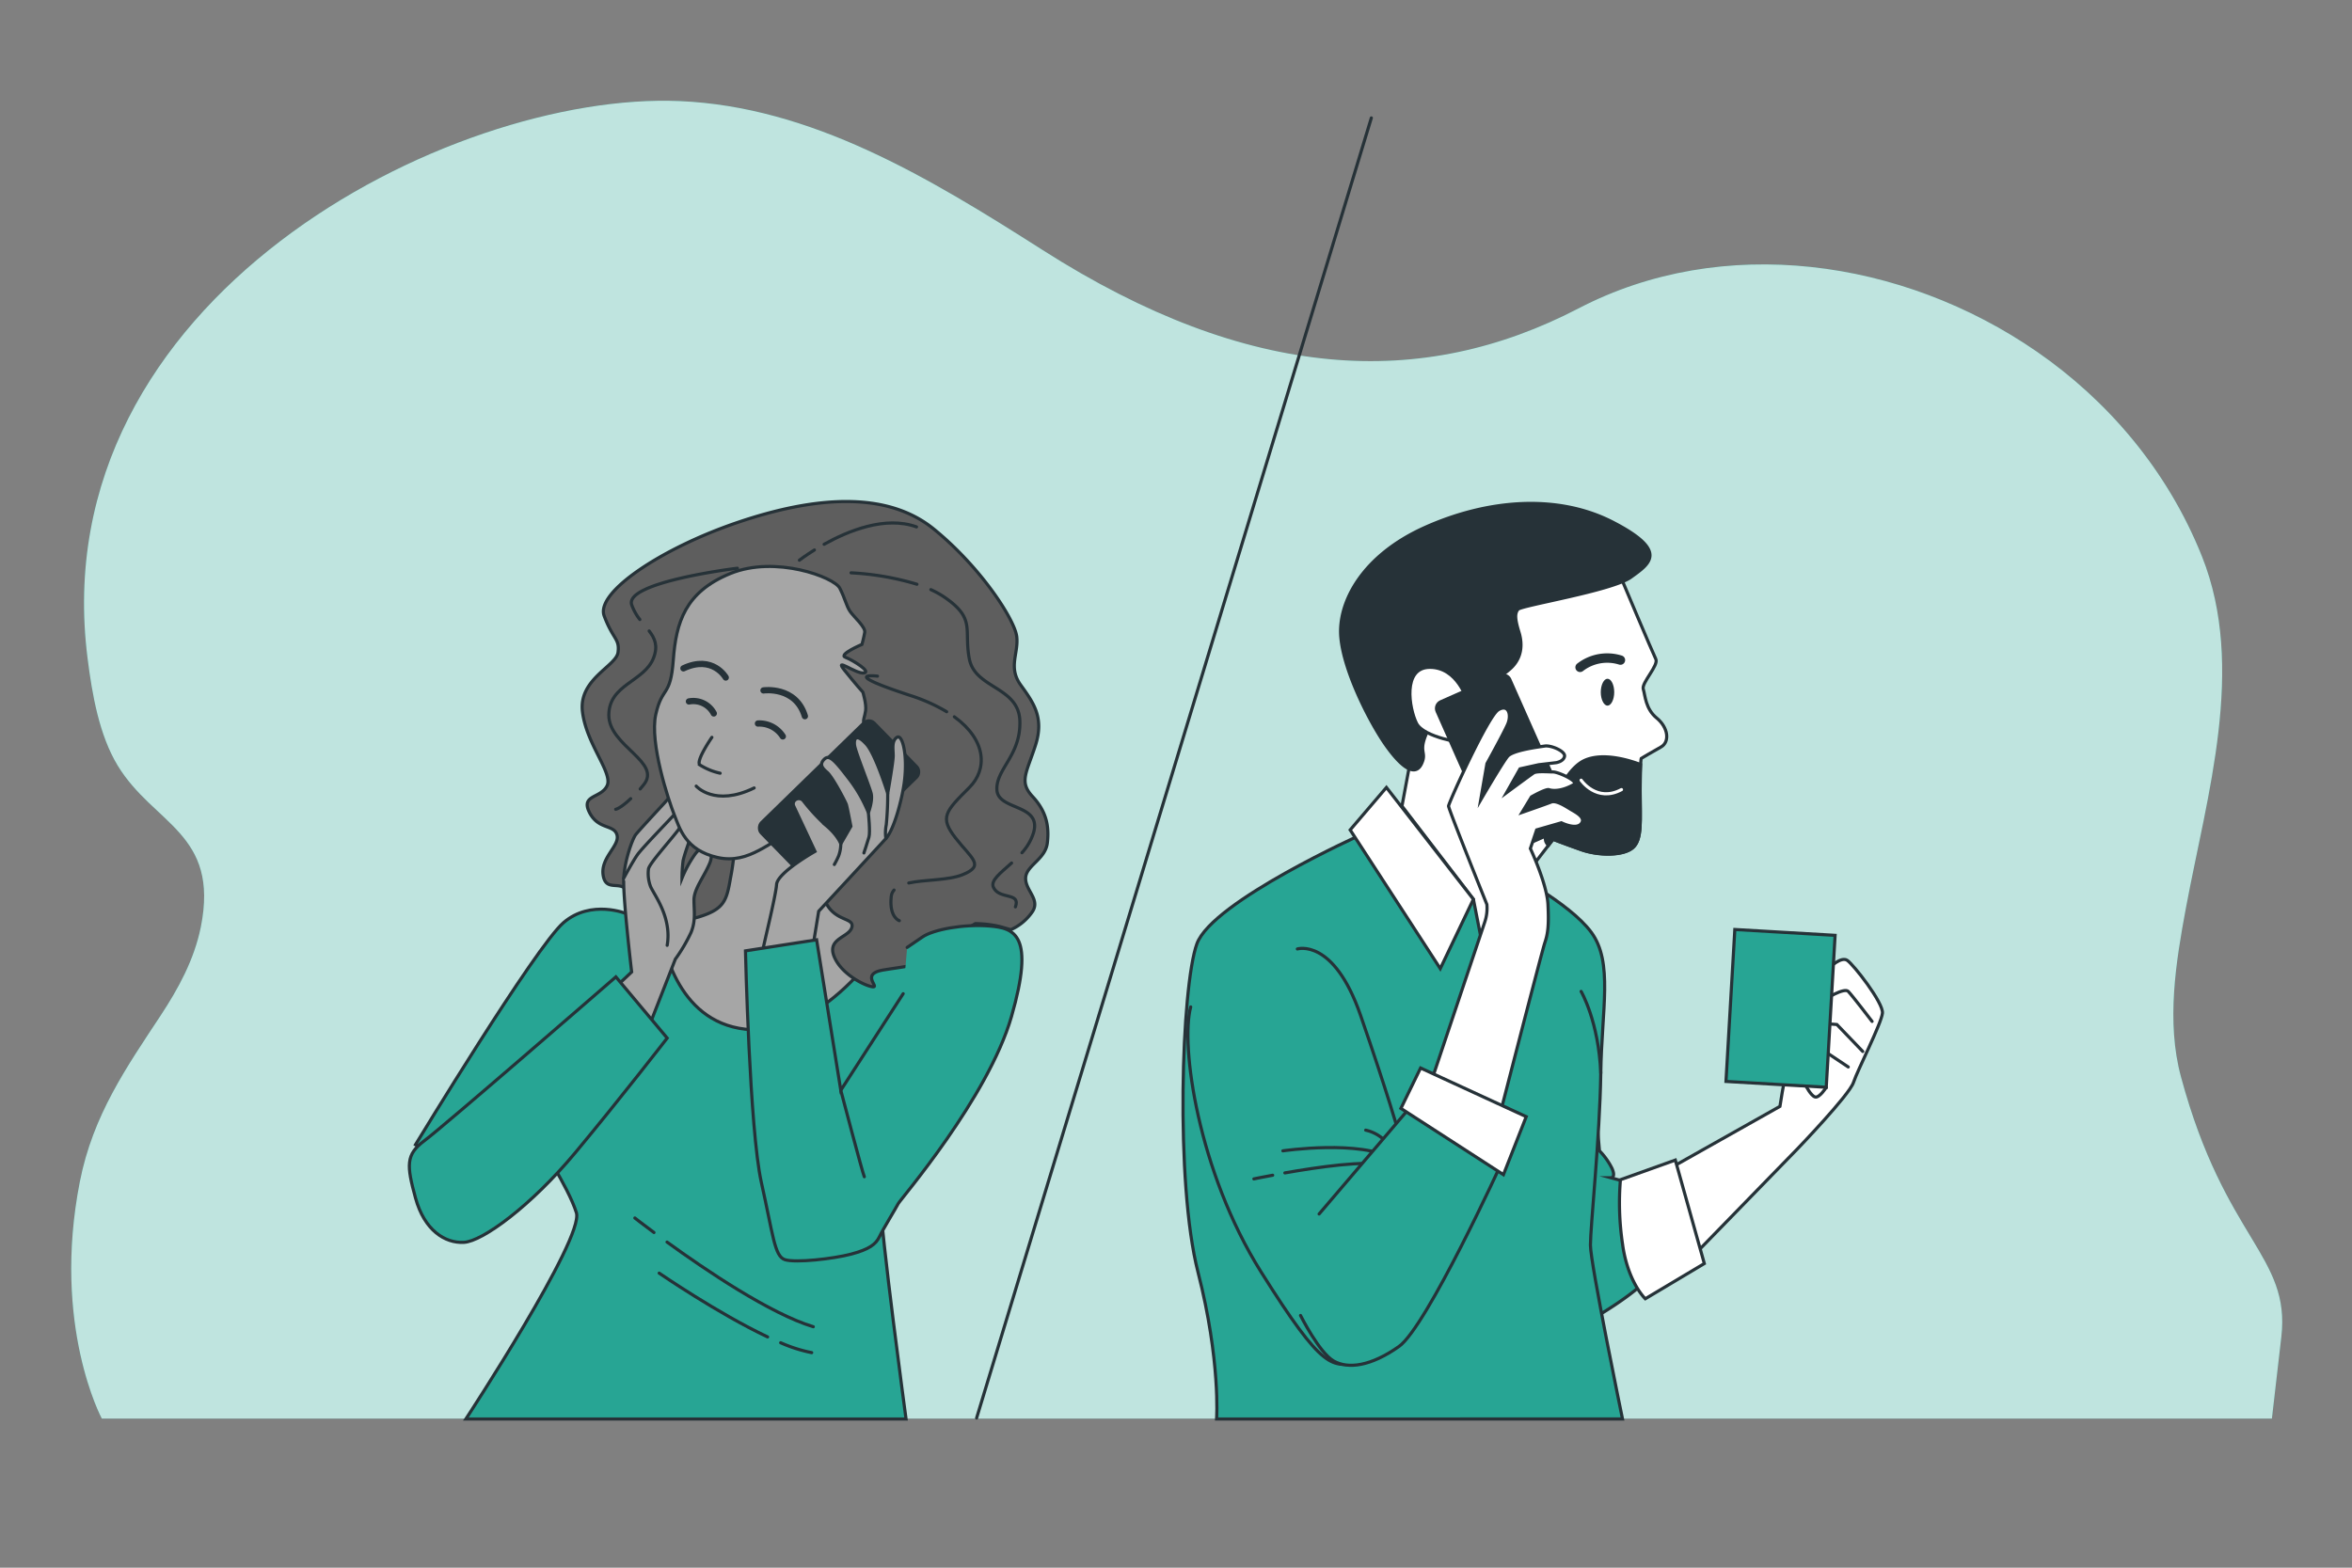 <svg xmlns="http://www.w3.org/2000/svg" viewBox="0 0 750 500"><rect x="0" y="0" width="750" height="500" fill="#808080" stroke="none"/><g id="freepik--background-simple--inject-2"><path d="M27.93,210C13.33,95.17,143.53,29.12,216.68,32.24c42,1.79,79.14,24.13,115.78,47.5,66,42.1,121,44.58,171,18.57,45.76-23.79,103-15.93,146.14,13.91,21.9,15.15,41.36,37.16,52.57,65.28,14.11,35.37,1.57,76.19-5.1,111.93-3.26,17.49-6.34,36.5-1.61,54,14,52,35,57,32,83l-3,26h-692s-16-29.71-7-75.53c4.18-21.27,14.9-36.52,25.76-53,5.56-8.45,10.68-17.69,12.82-28.25,6-30-15.07-32.63-26.53-51.51C31.67,234.49,29.4,221.65,27.93,210Z" style="fill:#27A594"></path><path d="M27.93,210C13.33,95.17,143.53,29.12,216.68,32.24c42,1.79,79.14,24.13,115.78,47.5,66,42.1,121,44.58,171,18.57,45.76-23.79,103-15.93,146.14,13.91,21.9,15.15,41.36,37.16,52.57,65.28,14.11,35.37,1.57,76.19-5.1,111.93-3.26,17.49-6.34,36.5-1.61,54,14,52,35,57,32,83l-3,26h-692s-16-29.71-7-75.53c4.18-21.27,14.9-36.52,25.76-53,5.56-8.45,10.68-17.69,12.82-28.25,6-30-15.07-32.63-26.53-51.51C31.67,234.49,29.4,221.65,27.93,210Z" style="fill:#fff;opacity:0.7"></path></g><g id="freepik--character-2--inject-2"><path d="M519.7,377.29l-6-1.65s1.65,0,.33-3a21.93,21.93,0,0,0-4-5.61L507.81,341s-7.6,35.34-6.28,50.86a174.25,174.25,0,0,0,5.29,29.39S522,412.62,526,407s-1.32-22.46-2-24.44S519.7,377.29,519.7,377.29Z" style="fill:#27A594;stroke:#263238;stroke-linecap:round;stroke-miterlimit:10"></path><path d="M583.43,308.6s3.63-3.63,5.61-2.31,11.56,13.54,11.23,16.84-7.93,18.16-9.25,22.13-17.83,21.13-17.83,21.13L536.87,403.7,528.28,375l39.3-22.13s1.32-8.58,2-10.56S583.43,308.6,583.43,308.6Z" style="fill:#fff;stroke:#263238;stroke-linecap:round;stroke-miterlimit:10"></path><path d="M581.78,318.84s6.27-4,7.59-2.64,7.59,9.57,7.59,9.57" style="fill:none;stroke:#263238;stroke-linecap:round;stroke-miterlimit:10"></path><polyline points="581.77 326.44 585.74 326.76 593.99 335.35" style="fill:none;stroke:#263238;stroke-linecap:round;stroke-miterlimit:10"></polyline><line x1="581.44" y1="335.02" x2="589.37" y2="340.3" style="fill:none;stroke:#263238;stroke-linecap:round;stroke-miterlimit:10"></line><path d="M575.83,346.25s1.65,3.3,3,3.63,3.52-3.07,3.52-3.07" style="fill:none;stroke:#263238;stroke-linecap:round;stroke-miterlimit:10"></path><rect x="551.73" y="297.38" width="32.03" height="48.54" transform="translate(19.67 -32.47) rotate(3.33)" style="fill:#27A594;stroke:#263238;stroke-linecap:round;stroke-miterlimit:10"></rect><path d="M534.22,370l9.25,33-18.82,11.23s-5.61-5.28-7.27-17.5a89.26,89.26,0,0,1-.66-20.47Z" style="fill:#fff;stroke:#263238;stroke-linecap:round;stroke-miterlimit:10"></path><path d="M434.5,266s-47.88,21.46-52.83,35-6.94,76.28.33,104.68,5.94,46.89,5.94,46.89H517.38S507.15,403,507.15,397.1s3-34.34,3.3-54.81,4-35.34-3-44.91-27.08-19.82-27.08-19.82S447.38,261.05,434.5,266Z" style="fill:#27A594;stroke:#263238;stroke-linecap:round;stroke-miterlimit:10"></path><path d="M516.72,183.78S527,208.22,528,210.2s-4.62,7.6-4,9.58.66,6.27,4.29,9.24,4.29,7.6,1.32,9.25-6.27,3.63-6.27,3.63-.33.66-.33,10.24.66,15.52-2.31,18.16-10.9,2.64-16.51.66-8.92-3.3-8.92-3.3l-16.51,21.46-5.61,14.53-3.31-16.84-22.78-29.72,2.64-14.2s-6.6-14.86-7.26-19.81-1.32-21.46,22.78-35S516.72,182.13,516.72,183.78Z" style="fill:#fff;stroke:#263238;stroke-linecap:round;stroke-miterlimit:10"></path><path d="M503.85,212.84a14.11,14.11,0,0,1,12.87-2.31" style="fill:none;stroke:#263238;stroke-linecap:round;stroke-miterlimit:10;stroke-width:3px"></path><path d="M504.18,271c5.61,2,13.53,2,16.51-.66s2.31-8.59,2.31-18.16c0-4.4.07-6.91.14-8.34-3.69-1.4-12.18-4-18-1.24-7.6,3.63-13.54,21.14-12.22,25.76a3.6,3.6,0,0,0,.84,1.25l1.47-1.91S498.56,269,504.18,271Z" style="fill:#263238;stroke:#263238;stroke-linecap:round;stroke-miterlimit:10"></path><path d="M504.18,248.84s4.95,7.26,12.87,3" style="fill:none;stroke:#fff;stroke-linecap:round;stroke-miterlimit:10"></path><path d="M514.74,220.77c0,2.37-1,4.29-2.14,4.29s-2.15-1.92-2.15-4.29,1-4.29,2.15-4.29S514.74,218.4,514.74,220.77Z" style="fill:#263238"></path><path d="M470.82,220.44s8.26-4.63,11.23-7.6,3.63-6.93,2.31-11.22-1.32-6-.33-7.27,30.05-5.94,36-10.24,12.21-8.25-5.62-17.5-40.28-7.26-60.1,1.65-27.73,23.78-26.74,35,9.57,27.73,14.53,34.67,9.24,9.91,11.22,5.61-2-3.3,3-12.55A21,21,0,0,1,470.82,220.44Z" style="fill:#263238;stroke:#263238;stroke-linecap:round;stroke-miterlimit:10"></path><path d="M467.85,223.41s-3-10.57-11.88-10.57-6.61,13.21-4.3,17.83S466.86,237,466.86,237" style="fill:#fff;stroke:#263238;stroke-linecap:round;stroke-miterlimit:10"></path><polygon points="442.1 251.15 430.54 264.69 459.27 308.93 469.83 286.81 442.1 251.15" style="fill:#fff;stroke:#263238;stroke-linecap:round;stroke-miterlimit:10"></polygon><rect x="466.92" y="217.37" width="25.31" height="52.7" rx="2.32" transform="translate(-57.63 215.37) rotate(-23.92)" style="fill:#263238;stroke:#263238;stroke-linecap:round;stroke-miterlimit:10"></rect><path d="M474.13,288.46s-12.22-30.38-12.22-31.37,12.55-28.73,15.85-30.71,4.29,1.65,3,4.62-6.6,12.55-6.6,12.55l-2,11.56s6.93-11.89,8.58-13.87,9.91-3,11.89-3.3,6.6,1.65,6.27,3.3-2.64,2-2.64,2l-5.61.66-5.95,1.32-4.29,7.6s7.6-5.62,8.59-6.28,4.62-.33,6.27-.33,8.27,3,6.6,4c-4,2.31-6.93,2-7.92,1.65s-5.61,2.31-5.61,2.31l-3,4.95s7.6-2.64,9.25-3.3,4.62,1.32,6.27,2.31,5,2.64,3.31,4.62-6.28-.33-6.28-.33L490,264.69l-2,5.94s5.28,11.23,5.61,17.83,0,9.25-1,12.22-15.85,60.76-15.85,60.76l-22.13-11.23,18.83-56.14A13.58,13.58,0,0,0,474.13,288.46Z" style="fill:#fff;stroke:#263238;stroke-linecap:round;stroke-miterlimit:10"></path><path d="M413.7,302.66s11.56-3.63,20.14,21.13,12.22,37.65,12.22,37.65,5.94,39,4.62,51.84-8.25,20.47-17.17,21.46-11.23,3-31.37-29.05-25.76-72.32-22.45-84.54" style="fill:#27A594;stroke:#263238;stroke-linecap:round;stroke-miterlimit:10"></path><path d="M409.71,374.09c10.43-1.84,26.07-4.12,31.4-2.42" style="fill:none;stroke:#263238;stroke-linecap:round;stroke-miterlimit:10"></path><path d="M399.83,376s2.35-.5,6-1.17" style="fill:none;stroke:#263238;stroke-linecap:round;stroke-miterlimit:10"></path><path d="M409.08,367.05s24.76-3.63,35.33,2.64" style="fill:none;stroke:#263238;stroke-linecap:round;stroke-miterlimit:10"></path><path d="M435.49,360.45a12.6,12.6,0,0,1,7.93,5.61" style="fill:none;stroke:#263238;stroke-linecap:round;stroke-miterlimit:10"></path><path d="M420.63,387.19l28.73-33.68,29.72,16.84s-24.11,52.84-33,59.11-16.18,7.27-20.8,4.62-10.57-14.53-10.57-14.53" style="fill:#27A594;stroke:#263238;stroke-linecap:round;stroke-miterlimit:10"></path><polygon points="452.99 340.63 446.72 353.51 479.41 374.65 486.68 356.15 452.99 340.63" style="fill:#fff;stroke:#263238;stroke-linecap:round;stroke-miterlimit:10"></polygon><path d="M510.45,342.29c-.66-16.52-6.27-26.09-6.27-26.09" style="fill:none;stroke:#263238;stroke-linecap:round;stroke-miterlimit:10"></path></g><g id="freepik--character-1--inject-2"><path d="M199.85,291.43s-11.33-4.72-20.15,2.83-47.21,70.82-47.21,70.82l24.87,15.73,13.53-17.94s10.39,15.74,12.91,23.92-35.25,65.79-35.25,65.79H288.92s-8.18-60.43-8.18-70.19,20.14-34.62,30.84-61.06,9.13-25.49.63-29.59-32.1-.63-34.94-5.66-7.87-17-6.92-25.18-2.52-9.76-2.52-9.76l-34,14.17s.31,14.16-3.15,19.82S213.38,293.32,199.85,291.43Z" style="fill:#27A594;stroke:#263238;stroke-linecap:round;stroke-miterlimit:10"></path><path d="M212.7,396.15c12.28,8.9,32.89,22.85,46.64,27" style="fill:none;stroke:#263238;stroke-linecap:round;stroke-miterlimit:10"></path><path d="M202.44,388.47s2.31,1.82,6.1,4.63" style="fill:none;stroke:#263238;stroke-linecap:round;stroke-miterlimit:10"></path><path d="M248.94,428.26a47,47,0,0,0,9.89,3.15" style="fill:none;stroke:#263238;stroke-linecap:round;stroke-miterlimit:10"></path><path d="M210.2,406.06s18.7,12.85,34.58,20.34" style="fill:none;stroke:#263238;stroke-linecap:round;stroke-miterlimit:10"></path><path d="M277.27,286.08c-2.83-5-7.87-17-6.92-25.18s-2.52-9.76-2.52-9.76l-34,14.17s.31,14.16-3.15,19.82c-2.6,4.26-11,6.73-20.81,6.91,1,9.17,5.78,33.66,27.74,36.21,23.9,2.78,44.12-25.36,51.56-39.14C283.32,288.81,278.46,288.19,277.27,286.08Z" style="fill:#a6a6a6;stroke:#263238;stroke-linecap:round;stroke-miterlimit:10"></path><path d="M267.54,255.13s-5.09-2.89-4.13,8.21,4.74,13,3.79,16.13-6.61,3.78-3.46,9.13,8.81,4.09,7.87,7.24-7.87,3.46-5.67,9.12,9.76,9.45,12.28,9.76-4.09-4.09,3.46-5.35,14.79-1.57,19.2-6.61A42.44,42.44,0,0,1,311,294.58a35.65,35.65,0,0,1,7.87.94l3.46,1a16.49,16.49,0,0,0,6.61-5.36c3.15-4.09-1.89-6.92-1.89-11s6.3-6,6.93-11.33-.32-10.07-4.72-14.79-1.89-7.56.94-16.37-.63-13.53-4.72-19.2-.63-10.07-1.26-15.42-11.33-22-26.44-34.31-38.08-10.38-62.32-2.2-45.63,22.34-42.8,29.9,5,7.24,4.41,11.64-12.59,8.5-11.34,18.89,9.76,19.51,7.87,23.6-8.49,2.84-5.66,8.5,7.87,3.78,8.81,7.24-5.35,7.24-4.41,12.9,6,1,8.19,5.67,0,5.35-.63,6.61,14.79,3.46,23,.94,8.82-5.35,10.08-12.59a70.14,70.14,0,0,0,1.25-10.38s10.39-13.54,18.26-17S267.54,255.13,267.54,255.13Z" style="fill:#5e5e5e;stroke:#263238;stroke-linecap:round;stroke-miterlimit:10"></path><path d="M285.09,283.88a3.69,3.69,0,0,0-.89,2.07c-.73,6.59,2.57,7.69,2.57,7.69" style="fill:none;stroke:#263238;stroke-linecap:round;stroke-miterlimit:10"></path><path d="M304.31,228.61c10.35,7.52,10.56,16.79,4.79,22.56-7.69,7.68-9.52,9.52-4.39,16.11s9.52,8.78,2.19,11.71c-4.57,1.83-12,1.52-17.11,2.63" style="fill:none;stroke:#263238;stroke-linecap:round;stroke-miterlimit:10"></path><path d="M279.81,215.65s-12.82-1.47,10.62,6.22A55.17,55.17,0,0,1,301.87,227" style="fill:none;stroke:#263238;stroke-linecap:round;stroke-miterlimit:10"></path><path d="M322.57,275.25c-3.54,3.2-6.79,5.54-5.78,7.77,1.83,4,8.79,1.46,7,6.22" style="fill:none;stroke:#263238;stroke-linecap:round;stroke-miterlimit:10"></path><path d="M296.83,188.06a28.45,28.45,0,0,1,4.22,2.33c10.25,7,6.22,10.25,8.05,19.77s15.74,8.78,16.11,19.77-7.69,15.38-7.32,22,14.28,4.39,11.71,13.55a17,17,0,0,1-3.72,6.49" style="fill:none;stroke:#263238;stroke-linecap:round;stroke-miterlimit:10"></path><path d="M271.39,182.7a88.75,88.75,0,0,1,21,3.64" style="fill:none;stroke:#263238;stroke-linecap:round;stroke-miterlimit:10"></path><path d="M201.12,254.72c-3.35,3.2-4.79,3.4-4.79,3.4" style="fill:none;stroke:#263238;stroke-linecap:round;stroke-miterlimit:10"></path><path d="M207,201.23c1.79,2.34,2.89,4.72,1.42,8.56-2.93,7.69-14.28,8.42-14.28,18.31s17.21,15,11,22.33l-1,1.2" style="fill:none;stroke:#263238;stroke-linecap:round;stroke-miterlimit:10"></path><path d="M235.14,181.23s-36.25,4.4-33.69,11.72a16.78,16.78,0,0,0,2.58,4.64" style="fill:none;stroke:#263238;stroke-linecap:round;stroke-miterlimit:10"></path><path d="M262.79,173.59c7.65-4.27,19.53-9.15,29.47-5.54" style="fill:none;stroke:#263238;stroke-linecap:round;stroke-miterlimit:10"></path><path d="M254.91,178.67s1.82-1.41,4.79-3.26" style="fill:none;stroke:#263238;stroke-linecap:round;stroke-miterlimit:10"></path><path d="M201.42,310s-2.83-23.92-2.52-29.9,2.84-12.59,3.78-13.85,9.13-10.07,9.13-10.07l2.2-2.52,7.55,9.76s-3.46,9.13-3.77,11.33a46.06,46.06,0,0,0-.32,5.35,37.16,37.16,0,0,1,4.09-7.55c2.84-4.1,6.61-1.58,4.73,2.83s-5,8.18-5,11.64.63,6.61-.94,10.39a51.93,51.93,0,0,1-5,8.5l-7.87,20.14-10.07-12.27Z" style="fill:#a6a6a6;stroke:#263238;stroke-linecap:round;stroke-miterlimit:10"></path><path d="M198.9,280.1s2.84-5.35,4.41-7.55,10.15-11,11.68-12.73,4.06,1.08,1.54,4.54-9.76,11.33-9.76,12.91a11.67,11.67,0,0,0,.63,5.35c.95,2.51,6.93,9.75,5.35,18.88" style="fill:#a6a6a6;stroke:#263238;stroke-linecap:round;stroke-miterlimit:10"></path><path d="M274.86,205.53s-7.63,3.23-5.29,4.11,8.51,4.69,5.87,5-9.68-5.28-6.16-.88,5.87,7,5.87,7,1.17,3.81.88,5.87-.88,2.93-.59,3.81,0,6.16-3.81,15.26-8.51,15.26-17.32,18.78-15.24,11.32-25.51,9-12.05-9.26-13.81-13.66-7.92-22.89-5.87-32,4.7-5.28,5.58-17.31,3.81-21.72,18.19-27.59,33.16,1.18,34.92,4.7,2.06,5.57,3.23,7.33,5,5,4.7,6.75S274.86,205.53,274.86,205.53Z" style="fill:#a6a6a6;stroke:#263238;stroke-linecap:round;stroke-miterlimit:10"></path><path d="M227,235.17s-5.28,7.63-3.81,8.8a20.1,20.1,0,0,0,6.45,2.64" style="fill:none;stroke:#263238;stroke-linecap:round;stroke-miterlimit:10"></path><path d="M222,250.72s5.86,6.75,18.48.59" style="fill:none;stroke:#263238;stroke-linecap:round;stroke-miterlimit:10"></path><path d="M241.7,230.76a8.85,8.85,0,0,1,7.92,4.11" style="fill:none;stroke:#263238;stroke-linecap:round;stroke-miterlimit:10;stroke-width:2px"></path><path d="M219.69,223.72a7.37,7.37,0,0,1,7.92,3.82" style="fill:none;stroke:#263238;stroke-linecap:round;stroke-miterlimit:10;stroke-width:2px"></path><path d="M231.43,216.09s-4.11-7.33-13.5-2.93" style="fill:none;stroke:#263238;stroke-linecap:round;stroke-miterlimit:10;stroke-width:2px"></path><path d="M243.46,220.2s10.27-1.47,13.2,8.22" style="fill:none;stroke:#263238;stroke-linecap:round;stroke-miterlimit:10;stroke-width:2px"></path><rect x="255.48" y="230.01" width="24.12" height="50.23" rx="2.32" transform="translate(263.62 -114.54) rotate(45.75)" style="fill:#263238;stroke:#263238;stroke-linecap:round;stroke-miterlimit:10"></rect><path d="M253.14,257.17l6.75,14.38s-12,6.75-12.26,10.57-4.41,20.27-4.41,21.15,15.7.51,15.7.51l2.14-13.15s18.78-20.25,21.43-23.18,5.17-12.67,5.86-17.91c1.14-8.62-.58-15.55-2.34-14.37s-1.18,3.81-1.18,5.86-1.76,12-1.76,12-3.86-12.45-6.8-15.68c-3.37-3.71-4.06-1.64-3.76.42s4.69,12.91,5.28,15.26-.88,6.16-.88,6.16a45.51,45.51,0,0,0-6.46-11.15c-4.69-6.16-6.16-7.34-7.63-5.87s-.88,2.64.88,4.11,5.87,9.39,6.17,10.27,1.46,7,1.46,7l-3.22,5.58s-.88-2.65-4.7-5.87a60.28,60.28,0,0,1-7.22-7.82,1.83,1.83,0,0,0-3,.11A1.65,1.65,0,0,0,253.14,257.17Z" style="fill:#a6a6a6;stroke:#263238;stroke-linecap:round;stroke-miterlimit:10"></path><path d="M276.91,259.23s.64,6.14.18,7.75-1.61,5.06-1.61,5.06" style="fill:none;stroke:#263238;stroke-linecap:round;stroke-miterlimit:10"></path><path d="M283.07,253.07a98.5,98.5,0,0,1-.46,10,12.58,12.58,0,0,0-.12,4.38" style="fill:none;stroke:#263238;stroke-linecap:round;stroke-miterlimit:10"></path><path d="M268.11,269.21a11.06,11.06,0,0,1-.68,3.75,25.31,25.31,0,0,1-1.38,2.76" style="fill:none;stroke:#263238;stroke-linecap:round;stroke-miterlimit:10"></path><path d="M289.27,302.17s1.32-.88,4.85-3.31,13.22-4.18,21.37-3.52,14.54,2.86,7.05,28.86-35.47,58.39-36.13,59.71-4.85,8.15-6,10.57-3.31,4-9,5.51-17.84,2.86-21.15,1.76-3.74-7.93-7.49-24.67-5.06-73.81-5.06-73.81l22.69-3.53,7.71,48L288,316.93" style="fill:#27A594;stroke:#263238;stroke-linecap:round;stroke-miterlimit:10"></path><path d="M268.12,347.77S275,374,275.61,375.31" style="fill:#fff;stroke:#263238;stroke-linecap:round;stroke-miterlimit:10"></path><path d="M196.39,311.57l16.36,19.52s-15.11,19.51-29.27,36.51-29.58,28.32-35.56,28.64-12.59-3.78-15.43-14.17-3.14-13.84,2.84-18.25S196.39,311.57,196.39,311.57Z" style="fill:#27A594;stroke:#263238;stroke-linecap:round;stroke-miterlimit:10"></path></g><g id="freepik--Line--inject-2"><line x1="437.29" y1="37.61" x2="311.42" y2="452.26" style="fill:none;stroke:#263238;stroke-linecap:round;stroke-miterlimit:10"></line></g></svg>